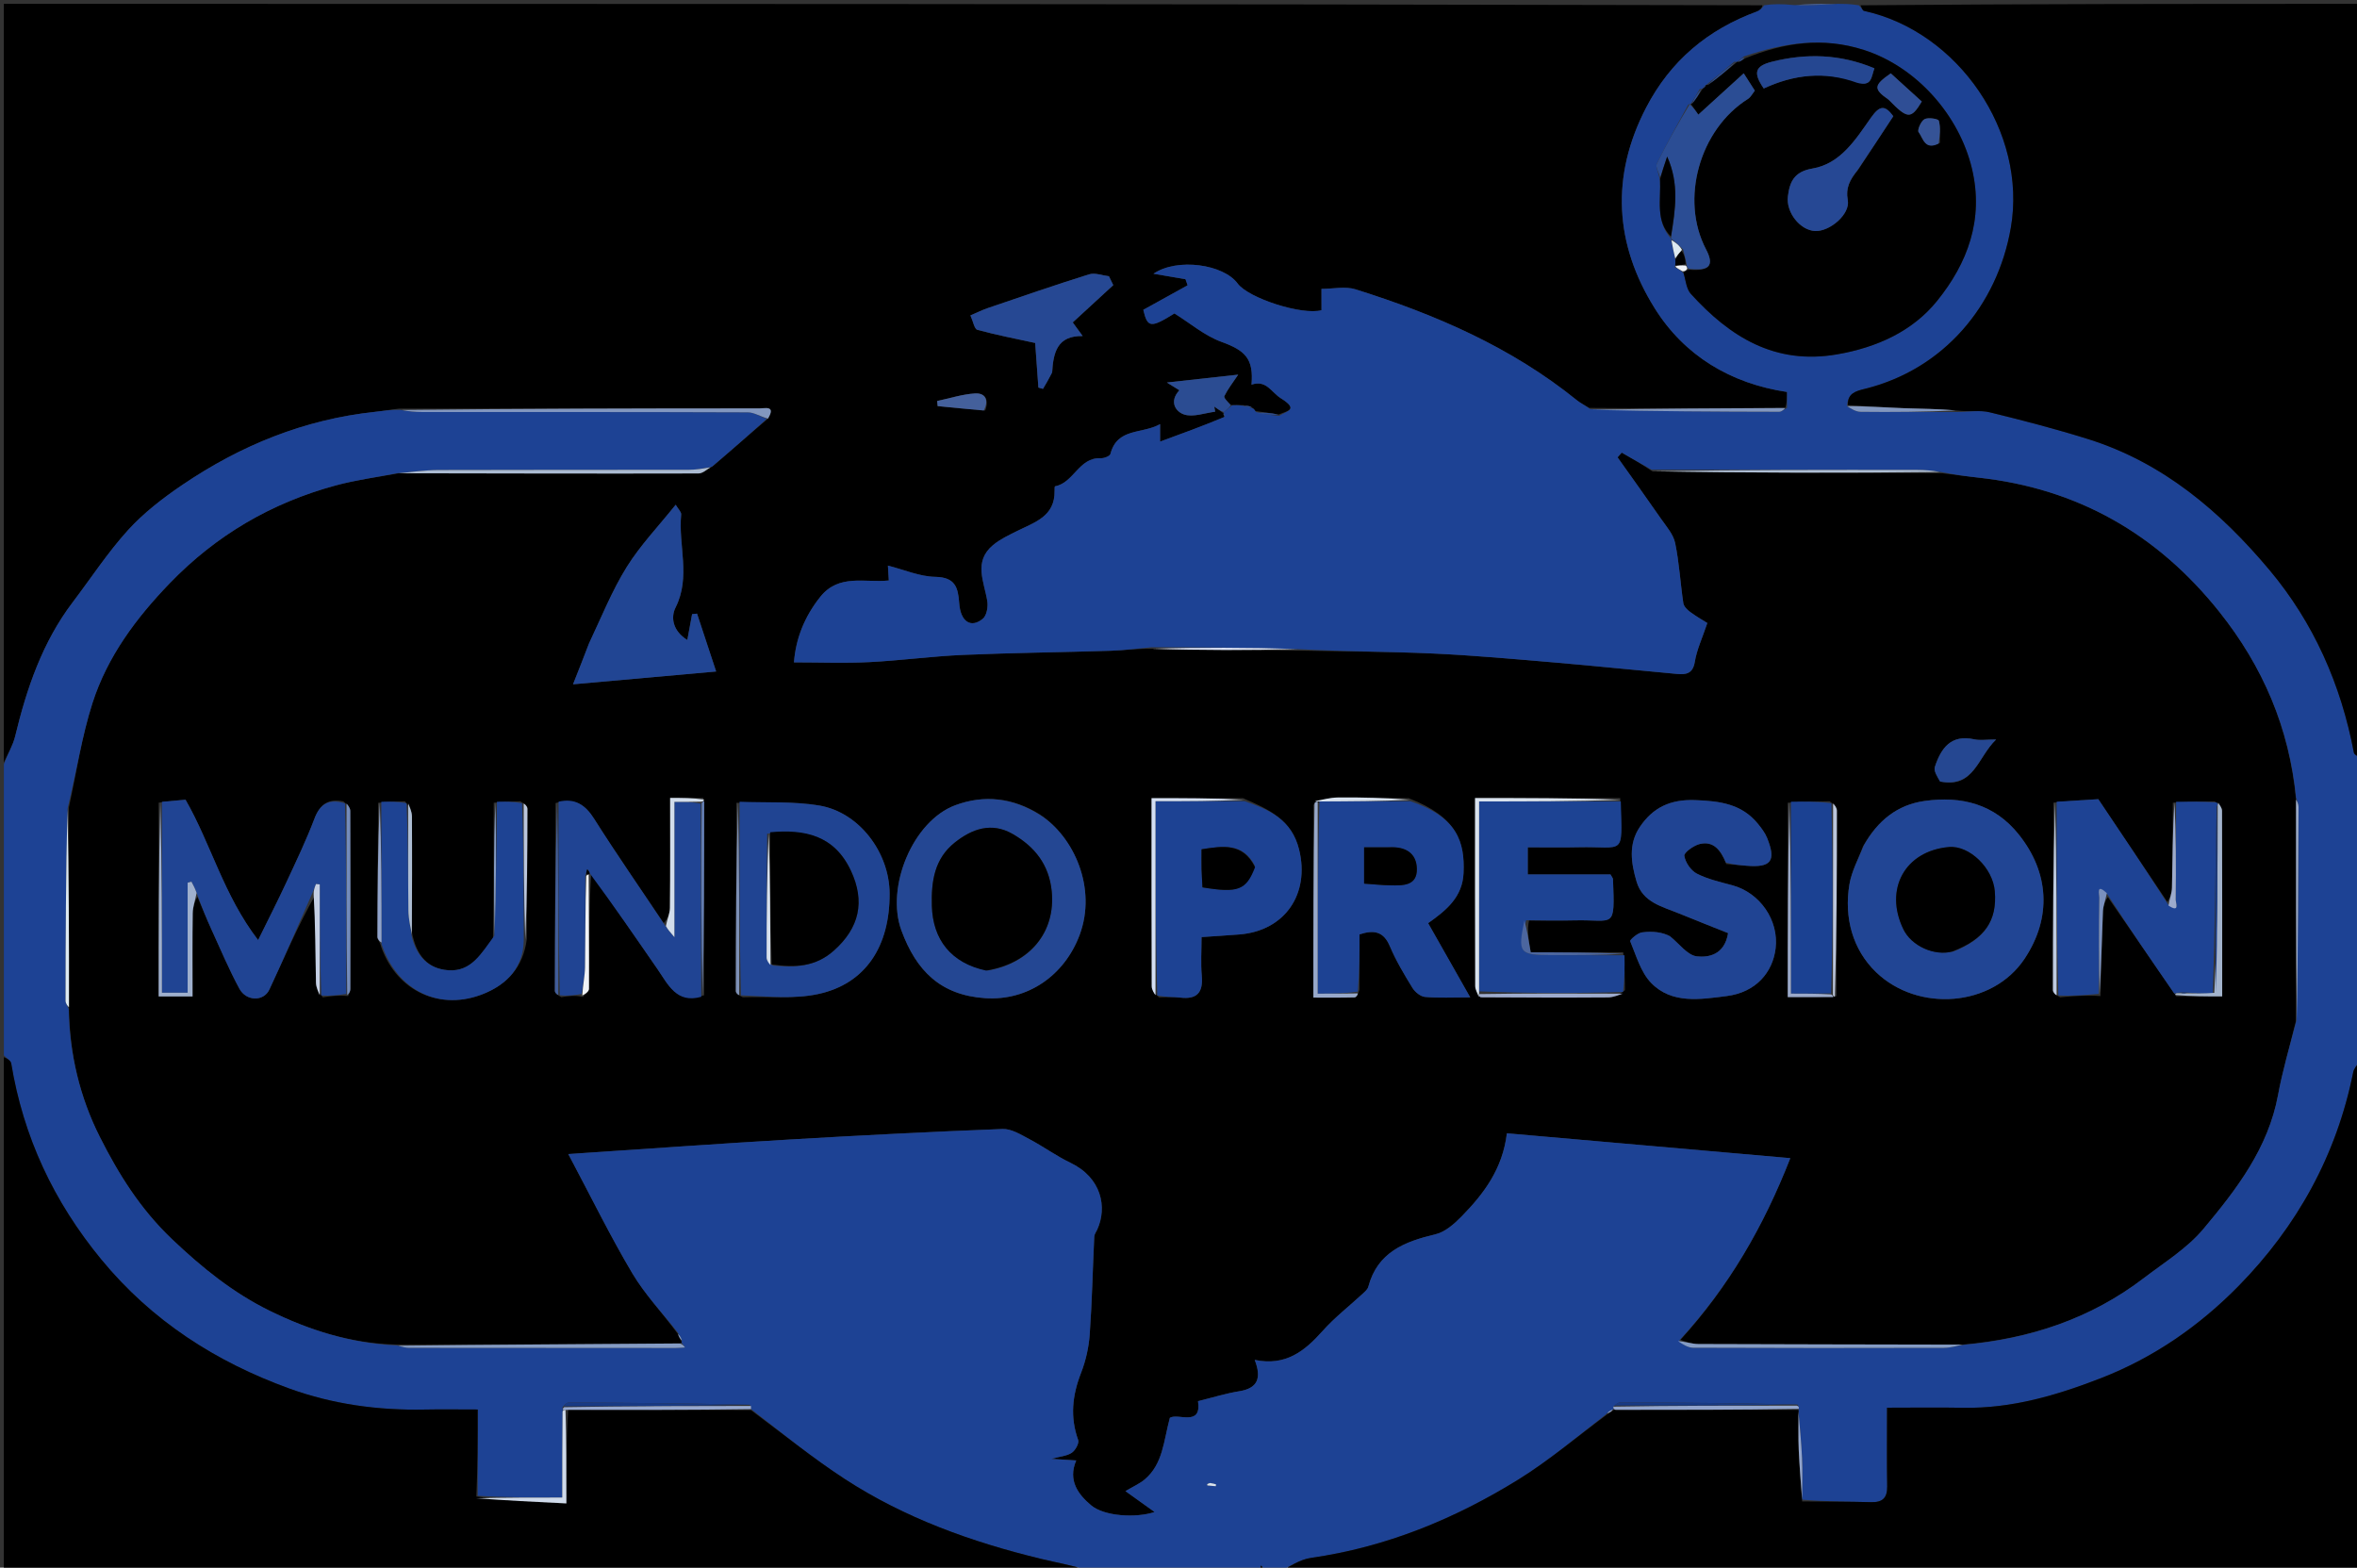 <svg version="1.1" id="Layer_1" xmlns="http://www.w3.org/2000/svg" xmlns:xlink="http://www.w3.org/1999/xlink" x="0px" y="0px"
	 width="100%" viewBox="0 0 612 407" enable-background="new 0 0 612 407" xml:space="preserve">
<rect x="0" y="0" width="612" height="407" fill="#333333" stroke="none"/>
<path fill="#000000" opacity="1" stroke="none" 
	d="
M1,198 
	C1,132.377 1,66.754 1,1 
	C153.021,1 305.043,1 457.617,1.368 
	C457.517,2.159 456.916,2.722 456.204,2.983 
	C443.452,7.665 433.763,15.739 427.425,27.934 
	C418.14,45.8 419.295,63.474 429.64,80.022 
	C437.302,92.278 449.251,99.556 464.007,101.773 
	C464.007,103.234 464.007,104.554 463.54,105.927 
	C446.362,106.02 429.65,106.061 412.645,105.915 
	C411.384,105.135 410.335,104.639 409.459,103.93 
	C392.402,90.126 372.669,81.615 351.976,75.12 
	C349.293,74.278 346.119,75.004 343.121,75.004 
	C343.121,77.35 343.121,78.945 343.128,80.539 
	C338.142,81.903 324.181,77.451 321.341,73.589 
	C317.703,68.641 305.704,66.85 299.491,71.071 
	C302.772,71.63 305.291,72.059 307.811,72.488 
	C307.996,73.017 308.181,73.547 308.366,74.076 
	C304.593,76.162 300.819,78.248 296.859,80.437 
	C297.953,85.093 298.749,85.237 304.945,81.382 
	C309.083,83.955 312.812,87.179 317.142,88.751 
	C323.371,91.012 325.541,93.139 324.956,99.871 
	C328.822,98.56 330.105,101.858 332.567,103.398 
	C337.346,106.386 334.232,106.655 331.981,107.638 
	C329.881,107.186 327.943,107.053 325.924,106.705 
	C325.663,106.222 325.417,106.05 324.971,105.698 
	C324.263,105.364 323.687,105.305 322.716,105.177 
	C321.521,105.148 320.722,105.189 319.568,105.155 
	C318.742,104.318 317.693,103.266 317.904,102.84 
	C318.804,101.025 320.078,99.395 321.5,97.271 
	C314.95,97.992 309.224,98.623 302.975,99.31 
	C304.429,100.213 305.37,100.797 306.226,101.329 
	C303.506,104.231 305.227,106.907 307.494,107.624 
	C309.856,108.371 312.82,107.215 315.521,106.892 
	C315.445,106.446 315.369,106 315.292,105.553 
	C316.05,106.11 316.807,106.667 317.597,107.234 
	C317.63,107.245 317.697,107.229 317.672,107.454 
	C317.647,107.68 317.94,108.027 317.769,108.346 
	C312.227,110.628 306.855,112.592 301.224,114.651 
	C301.224,113.336 301.224,112.186 301.224,110.117 
	C296.472,112.768 290.12,110.983 288.319,117.865 
	C288.169,118.437 286.641,119.017 285.783,118.975 
	C280.143,118.701 278.822,125.374 273.935,126.259 
	C273.828,126.278 273.818,127.038 273.825,127.452 
	C273.938,134.11 268.604,135.608 264.033,137.892 
	C261.899,138.957 259.67,140.006 257.857,141.511 
	C252.677,145.815 255.562,151.046 256.358,156.097 
	C256.588,157.552 256.199,159.796 255.211,160.623 
	C252.142,163.19 249.403,161.453 249.061,156.612 
	C248.771,152.508 248.026,149.859 242.839,149.769 
	C238.788,149.699 234.767,147.918 230.548,146.85 
	C230.634,148.288 230.698,149.348 230.78,150.709 
	C224.582,151.361 217.846,148.897 213.005,154.938 
	C208.805,160.179 206.615,165.944 206.152,171.974 
	C213.035,171.974 219.373,172.226 225.683,171.911 
	C233.825,171.504 241.933,170.387 250.076,170.036 
	C262.855,169.484 275.652,169.364 288.438,168.956 
	C291.974,168.843 295.499,168.356 299.21,168.438 
	C311.918,168.843 324.447,168.851 337.411,168.909 
	C349.246,169.174 360.655,169.155 372.039,169.672 
	C382.69,170.155 393.322,171.125 403.949,172.029 
	C414.466,172.924 424.964,174.03 435.476,174.98 
	C437.75,175.186 439.556,174.944 440.06,171.842 
	C440.576,168.668 442.012,165.645 443.314,161.753 
	C442.36,161.151 440.548,160.128 438.882,158.905 
	C438.111,158.338 437.207,157.444 437.08,156.591 
	C436.302,151.392 436.025,146.101 434.956,140.971 
	C434.482,138.699 432.65,136.659 431.252,134.64 
	C427.556,129.303 423.761,124.034 420.005,118.738 
	C420.365,118.33 420.726,117.923 421.087,117.515 
	C423.666,118.992 426.246,120.468 429.018,122.357 
	C454.11,122.791 479.01,122.815 504.363,122.876 
	C507.748,123.277 510.675,123.679 513.612,123.996 
	C539.436,126.781 560.183,138.665 576.294,158.898 
	C587.576,173.067 594.441,189.047 596.171,207.603 
	C596.165,226.986 596.176,245.91 596.089,265.269 
	C594.471,271.902 592.65,278.043 591.494,284.306 
	C588.945,298.122 580.708,308.813 572.114,319.076 
	C567.885,324.126 561.942,327.786 556.611,331.86 
	C542.857,342.371 527.097,347.592 509.526,349.109 
	C486.365,349.052 463.676,349.044 440.988,348.952 
	C439.33,348.945 437.674,348.332 436.327,347.864 
	C448.896,334.05 457.908,318.457 464.858,300.692 
	C440.011,298.513 415.878,296.396 391.267,294.237 
	C390.134,303.566 385.243,309.948 379.564,315.763 
	C377.653,317.72 375.263,319.858 372.745,320.455 
	C364.705,322.362 357.674,325.077 355.284,334.077 
	C355.099,334.776 354.372,335.382 353.793,335.919 
	C350.327,339.133 346.537,342.053 343.412,345.567 
	C338.787,350.767 333.847,354.746 325.783,353.072 
	C327.63,357.81 326.554,360.443 321.796,361.205 
	C318.311,361.763 314.908,362.838 311.069,363.781 
	C312.075,370.549 305.82,366.779 303.754,368.115 
	C302.115,374.208 301.975,380.095 297.224,384.111 
	C295.932,385.204 294.305,385.901 292.22,387.144 
	C295.036,389.162 297.301,390.784 299.789,392.566 
	C294.968,394.168 286.724,393.708 283.298,390.812 
	C280.019,388.04 277.194,384.424 279.445,379.176 
	C277.048,379.024 275.426,378.921 272.983,378.767 
	C275.296,378.13 277.042,378.022 278.295,377.18 
	C279.22,376.559 280.25,374.711 279.949,373.871 
	C277.808,367.909 278.428,362.268 280.689,356.471 
	C281.918,353.32 282.701,349.86 282.944,346.486 
	C283.553,338.028 283.725,329.54 284.127,321.066 
	C284.156,320.451 284.618,319.853 284.892,319.253 
	C287.569,313.411 286.007,305.735 277.889,301.863 
	C274.219,300.112 270.892,297.656 267.284,295.756 
	C265.088,294.6 262.622,293.037 260.333,293.124 
	C241.837,293.83 223.348,294.777 204.87,295.862 
	C186.405,296.947 167.955,298.277 147.558,299.628 
	C153.511,310.829 158.447,320.933 164.17,330.57 
	C167.46,336.109 172.026,340.891 176.021,346.357 
	C176.364,347.254 176.705,347.808 176.995,348.431 
	C176.945,348.5 177.009,348.659 176.552,348.802 
	C151.76,349.019 127.425,349.092 102.684,349.078 
	C90.839,348.755 80.163,345.278 70.085,340.347 
	C60.585,335.7 52.487,329.163 44.662,321.723 
	C36.432,313.898 30.768,304.799 25.918,295.172 
	C20.753,284.92 18.017,273.634 17.908,261.481 
	C17.93,244.03 17.888,227.042 17.891,209.61 
	C19.914,200.259 21.239,191.142 24.025,182.496 
	C27.902,170.465 35.321,160.487 44.136,151.369 
	C56.196,138.894 70.52,130.553 87.128,126.044 
	C92.35,124.626 97.762,123.909 103.551,122.876 
	C129.802,122.923 155.588,122.989 181.373,122.925 
	C182.532,122.922 183.689,121.74 185.172,120.967 
	C190.025,116.806 194.552,112.785 199.4,108.689 
	C201.511,105.211 198.665,106.034 197.203,106.034 
	C166.149,106.033 135.096,106.09 103.628,106.097 
	C101.269,106.352 99.331,106.717 97.376,106.926 
	C79.014,108.884 62.431,115.648 47.28,125.937 
	C42.25,129.354 37.294,133.171 33.23,137.646 
	C27.959,143.45 23.627,150.103 18.868,156.374 
	C11,166.743 6.938,178.721 3.928,191.187 
	C3.356,193.556 1.996,195.734 1,198 
M182.63,207.164 
	C179.861,207.164 177.091,207.164 174,207.164 
	C174,216.834 174.049,226.281 173.948,235.727 
	C173.933,237.195 173.231,238.655 172.332,239.676 
	C166.289,230.672 160.073,221.776 154.286,212.61 
	C151.958,208.921 149.318,207.171 144.262,208.492 
	C144.185,224.739 144.099,240.986 144.069,257.234 
	C144.068,257.753 144.641,258.273 145.731,258.906 
	C147.497,258.629 149.263,258.351 151.352,258.829 
	C151.901,258.135 152.926,257.442 152.929,256.745 
	C152.971,246.833 152.875,236.921 153.52,226.691 
	C159.254,235.003 164.981,243.319 170.726,251.624 
	C173.489,255.618 175.627,260.632 182.811,258.404 
	C182.829,241.601 182.846,224.798 182.63,207.164 
M476.85,258.643 
	C476.899,242.589 476.963,226.534 476.954,210.48 
	C476.953,209.703 476.311,208.927 475.066,208.026 
	C471.719,208.069 468.372,208.112 464.194,208.424 
	C464.194,225.246 464.194,242.069 464.194,258.876 
	C468.406,258.876 472.204,258.876 476.85,258.643 
M341.017,208.915 
	C341.017,225.494 341.017,242.074 341.017,259.005 
	C344.816,259.005 348.266,259.047 351.713,258.955 
	C352.158,258.943 352.584,258.241 352.999,256.942 
	C352.999,252.15 352.999,247.357 352.999,242.597 
	C356.92,241.305 359.305,241.942 360.889,245.694 
	C362.476,249.452 364.605,253.003 366.748,256.49 
	C367.412,257.57 368.848,258.737 370.02,258.839 
	C373.561,259.146 377.145,258.95 381.749,258.95 
	C377.765,251.926 374.324,245.862 370.817,239.679 
	C375.639,236.282 379.751,232.854 380.017,226.646 
	C380.356,218.717 378.48,212.159 365.772,207.239 
	C359.664,207.161 353.554,206.993 347.447,207.052 
	C345.342,207.072 343.243,207.656 341.017,208.915 
M384.912,258.989 
	C395.778,258.992 406.644,259.033 417.51,258.954 
	C418.949,258.943 420.383,258.321 421.929,257.082 
	C421.892,254.062 421.855,251.042 421.468,247.25 
	C413.395,247.25 405.321,247.25 397.454,247.25 
	C396.897,243.909 396.494,241.499 397.014,238.997 
	C401.003,238.988 404.994,239.048 408.981,238.955 
	C419.195,238.716 419.327,241.499 418.818,228.269 
	C418.807,227.985 418.533,227.711 418.165,227.031 
	C411.116,227.031 403.854,227.031 396.69,227.031 
	C396.69,224.488 396.69,222.366 396.69,219.988 
	C401.117,219.988 405.428,220.075 409.735,219.972 
	C421.992,219.679 421.239,222.659 420.686,207.197 
	C408.149,207.197 395.613,207.197 382.999,207.197 
	C382.999,223.79 382.983,239.901 383.041,256.012 
	C383.045,256.963 383.654,257.913 384.912,258.989 
M99.009,245.928 
	C103.111,257.421 114.418,262.679 125.838,257.907 
	C131.692,255.461 135.872,251.136 136.799,243.75 
	C136.863,232.5 136.943,221.25 136.947,209.999 
	C136.947,209.387 136.314,208.774 135.113,208.042 
	C133.086,208.081 131.059,208.12 128.203,208.427 
	C128.196,219.925 128.19,231.422 128.008,243.633 
	C124.979,247.552 122.379,252.31 116.462,251.913 
	C111.113,251.554 108.122,248.144 106.969,242.111 
	C106.982,232.062 107.031,222.012 106.962,211.964 
	C106.953,210.687 106.329,209.414 105.122,208.032 
	C103.085,208.076 101.049,208.12 98.189,208.444 
	C98.112,220.04 98.017,231.637 98.003,243.234 
	C98.003,243.889 98.675,244.545 99.009,245.928 
M192.859,258.917 
	C199.413,258.704 206.173,259.442 212.477,258.076 
	C224.727,255.423 231.072,245.733 230.988,231.938 
	C230.923,221.311 223.076,210.876 212.736,209.144 
	C205.969,208.01 198.942,208.43 191.21,208.438 
	C191.147,224.727 191.075,241.017 191.058,257.306 
	C191.057,257.812 191.619,258.318 192.859,258.917 
M322.733,207.226 
	C314.844,207.226 306.956,207.226 299.001,207.226 
	C299.001,223.806 298.984,239.928 299.044,256.05 
	C299.048,256.983 299.685,257.913 300.937,258.936 
	C302.763,258.947 304.61,258.784 306.41,259.004 
	C310.824,259.543 312.428,257.684 312.042,253.339 
	C311.754,250.088 311.985,246.79 311.985,243.297 
	C315.613,243.047 318.708,242.86 321.798,242.616 
	C333.647,241.68 340.168,232.063 337.304,220.532 
	C335.395,212.849 329.619,210.2 322.733,207.226 
M81.83,232.4 
	C81.886,239.97 81.897,247.541 82.043,255.109 
	C82.068,256.365 82.682,257.611 83.822,258.938 
	C85.851,258.641 87.88,258.344 90.394,258.612 
	C90.593,258.02 90.966,257.427 90.967,256.835 
	C91.001,241.408 91.011,225.982 90.953,210.555 
	C90.95,209.761 90.307,208.97 89.137,208.054 
	C85.264,207.28 83.069,208.796 81.64,212.563 
	C79.494,218.224 76.857,223.704 74.302,229.202 
	C72.137,233.862 69.792,238.439 67.025,244.075 
	C58.071,232.447 54.767,219.087 48.175,207.631 
	C45.96,207.824 44.004,207.994 41.201,208.399 
	C41.201,225.244 41.201,242.09 41.201,258.698 
	C44.383,258.698 47.126,258.698 49.998,258.698 
	C49.998,251.287 49.937,244.166 50.044,237.048 
	C50.068,235.424 50.668,233.808 51.252,232.832 
	C52.465,235.662 53.625,238.517 54.904,241.317 
	C57.259,246.474 59.465,251.718 62.157,256.696 
	C63.946,260.003 68.469,260.071 69.94,256.929 
	C73.795,248.695 77.366,240.329 81.83,232.4 
M534.895,258.934 
	C538.232,258.635 541.568,258.335 545.38,258.612 
	C545.585,251.265 545.743,243.916 546.038,236.573 
	C546.096,235.138 546.687,233.725 547.302,232.905 
	C553.052,241.254 558.801,249.604 565.104,258.695 
	C569.012,258.695 572.92,258.695 576.998,258.695 
	C576.998,242.462 577.013,226.492 576.954,210.523 
	C576.952,209.739 576.313,208.957 575.066,208.054 
	C571.721,208.091 568.375,208.128 564.19,208.413 
	C564.125,215.782 564.112,223.152 563.951,230.52 
	C563.92,231.947 563.311,233.361 562.741,234.152 
	C556.737,225.216 550.733,216.28 544.829,207.491 
	C541.175,207.713 537.595,207.931 533.176,208.403 
	C533.118,224.621 533.049,240.839 533.044,257.058 
	C533.044,257.66 533.672,258.261 534.895,258.934 
M483.735,219.731 
	C482.523,223.019 480.771,226.217 480.205,229.613 
	C478.764,238.262 481.063,246.6 487.165,252.45 
	C498.023,262.86 517.336,261.507 525.706,248.892 
	C532.868,238.097 532.007,226.442 524.177,216.656 
	C517.838,208.734 509.286,206.612 499.715,207.958 
	C492.677,208.948 487.577,213.012 483.735,219.731 
M448.23,224.317 
	C449.94,224.466 451.65,224.615 453.36,224.764 
	C459.873,225.33 461.255,223.569 458.838,217.568 
	C458.298,216.227 457.366,214.999 456.437,213.864 
	C452.209,208.703 446.597,207.983 440.218,207.736 
	C433.713,207.483 429.195,209.647 425.782,214.709 
	C422.754,219.199 423.53,224.119 424.947,228.911 
	C426.538,234.291 431.556,235.354 435.921,237.149 
	C440.24,238.925 444.59,240.625 448.704,242.269 
	C447.774,247.947 443.596,248.624 440.626,248.305 
	C438.141,248.039 435.96,244.946 433.644,243.105 
	C431.628,241.966 428.938,241.723 426.33,242.078 
	C425.175,242.235 423.147,244.039 423.28,244.358 
	C424.843,248.095 426.017,252.391 428.705,255.18 
	C434.089,260.767 441.614,259.455 448.296,258.616 
	C456.014,257.647 460.31,252.368 461.045,246.221 
	C461.92,238.907 456.963,231.793 449.816,229.85 
	C446.688,229 443.44,228.282 440.594,226.825 
	C439.045,226.032 437.607,223.915 437.339,222.203 
	C437.208,221.371 439.736,219.531 441.306,219.142 
	C444.824,218.271 446.759,220.603 448.23,224.317 
M269.954,211.427 
	C263.034,207.103 255.554,206.277 248.048,209.059 
	C237.005,213.152 229.934,230.352 234.048,241.554 
	C237.916,252.082 244.251,258.366 255.753,259.151 
	C266.88,259.911 276.376,253.248 280.308,242.793 
	C284.89,230.61 278.827,217.254 269.954,211.427 
M152.843,167.415 
	C151.535,170.722 150.227,174.03 148.789,177.666 
	C161.393,176.54 173.464,175.461 185.951,174.345 
	C184.163,168.933 182.577,164.128 180.99,159.323 
	C180.561,159.367 180.132,159.41 179.704,159.453 
	C179.316,161.546 178.929,163.639 178.463,166.162 
	C174.736,163.852 174.082,160.372 175.422,157.708 
	C179.421,149.752 176.081,141.591 176.867,133.594 
	C176.935,132.904 176.069,132.122 175.442,131.048 
	C170.93,136.691 166.243,141.575 162.74,147.198 
	C158.921,153.329 156.2,160.145 152.843,167.415 
M273.25,96.435 
	C273.512,91.517 274.485,87.121 281.121,87.245 
	C279.722,85.327 278.873,84.164 278.54,83.706 
	C282.268,80.278 285.666,77.155 289.063,74.031 
	C288.688,73.26 288.312,72.489 287.936,71.719 
	C286.211,71.522 284.307,70.751 282.791,71.224 
	C273.993,73.969 265.282,76.99 256.556,79.96 
	C255.057,80.47 253.628,81.184 251.97,81.887 
	C252.699,83.494 252.995,85.418 253.76,85.626 
	C258.696,86.972 263.735,87.944 268.786,89.048 
	C269.058,92.811 269.341,96.719 269.624,100.628 
	C270.02,100.739 270.416,100.851 270.813,100.963 
	C271.559,99.707 272.305,98.451 273.25,96.435 
M504.102,202.945 
	C512.623,204.581 513.476,196.609 518.299,191.997 
	C515.764,191.997 514.114,192.281 512.6,191.947 
	C506.515,190.606 503.973,194.315 502.39,199.108 
	C502.045,200.152 502.982,201.621 504.102,202.945 
M255.815,106.577 
	C256.834,103.918 255.912,101.97 253.115,102.151 
	C249.824,102.365 246.588,103.423 243.328,104.114 
	C243.372,104.556 243.417,104.998 243.462,105.44 
	C247.325,105.822 251.189,106.205 255.815,106.577 
z"/>
<path fill="#1D4294" opacity="1" stroke="none" 
	d="
M1,198.469 
	C1.996,195.734 3.356,193.556 3.928,191.187 
	C6.938,178.721 11,166.743 18.868,156.374 
	C23.627,150.103 27.959,143.45 33.23,137.646 
	C37.294,133.171 42.25,129.354 47.28,125.937 
	C62.431,115.648 79.014,108.884 97.376,106.926 
	C99.331,106.717 101.269,106.352 103.903,106.413 
	C106.242,106.839 107.893,106.973 109.544,106.973 
	C137.757,106.986 165.97,106.952 194.182,107.057 
	C195.817,107.063 197.447,108.169 199.079,108.763 
	C194.552,112.785 190.025,116.806 184.824,121.182 
	C182.35,121.691 180.551,121.975 178.751,121.977 
	C157.13,122.008 135.508,121.958 113.886,122.037 
	C110.285,122.05 106.686,122.58 103.086,122.871 
	C97.762,123.909 92.35,124.626 87.128,126.044 
	C70.52,130.553 56.196,138.894 44.136,151.369 
	C35.321,160.487 27.902,170.465 24.025,182.496 
	C21.239,191.142 19.914,200.259 17.549,209.858 
	C17.102,226.973 17.033,243.395 17.022,259.816 
	C17.021,260.526 17.558,261.236 17.845,261.945 
	C18.017,273.634 20.753,284.92 25.918,295.172 
	C30.768,304.799 36.432,313.898 44.662,321.723 
	C52.487,329.163 60.585,335.7 70.085,340.347 
	C80.163,345.278 90.839,348.755 103.016,349.311 
	C104.573,349.738 105.393,349.936 106.212,349.937 
	C129.271,349.965 152.33,349.974 175.389,349.978 
	C176.215,349.978 177.041,349.895 177.866,349.851 
	C177.581,349.453 177.295,349.056 177.009,348.659 
	C177.009,348.659 176.945,348.5 177.033,348.08 
	C176.753,347.111 176.385,346.562 176.017,346.014 
	C172.026,340.891 167.46,336.109 164.17,330.57 
	C158.447,320.933 153.511,310.829 147.558,299.628 
	C167.955,298.277 186.405,296.947 204.87,295.862 
	C223.348,294.777 241.837,293.83 260.333,293.124 
	C262.622,293.037 265.088,294.6 267.284,295.756 
	C270.892,297.656 274.219,300.112 277.889,301.863 
	C286.007,305.735 287.569,313.411 284.892,319.253 
	C284.618,319.853 284.156,320.451 284.127,321.066 
	C283.725,329.54 283.553,338.028 282.944,346.486 
	C282.701,349.86 281.918,353.32 280.689,356.471 
	C278.428,362.268 277.808,367.909 279.949,373.871 
	C280.25,374.711 279.22,376.559 278.295,377.18 
	C277.042,378.022 275.296,378.13 272.983,378.767 
	C275.426,378.921 277.048,379.024 279.445,379.176 
	C277.194,384.424 280.019,388.04 283.298,390.812 
	C286.724,393.708 294.968,394.168 299.789,392.566 
	C297.301,390.784 295.036,389.162 292.22,387.144 
	C294.305,385.901 295.932,385.204 297.224,384.111 
	C301.975,380.095 302.115,374.208 303.754,368.115 
	C305.82,366.779 312.075,370.549 311.069,363.781 
	C314.908,362.838 318.311,361.763 321.796,361.205 
	C326.554,360.443 327.63,357.81 325.783,353.072 
	C333.847,354.746 338.787,350.767 343.412,345.567 
	C346.537,342.053 350.327,339.133 353.793,335.919 
	C354.372,335.382 355.099,334.776 355.284,334.077 
	C357.674,325.077 364.705,322.362 372.745,320.455 
	C375.263,319.858 377.653,317.72 379.564,315.763 
	C385.243,309.948 390.134,303.566 391.267,294.237 
	C415.878,296.396 440.011,298.513 464.858,300.692 
	C457.908,318.457 448.896,334.05 436.003,348.059 
	C436.785,348.921 438.197,349.905 439.613,349.912 
	C461.319,350.009 483.026,349.998 504.732,349.942 
	C506.488,349.937 508.242,349.418 509.997,349.138 
	C527.097,347.592 542.857,342.371 556.611,331.86 
	C561.942,327.786 567.885,324.126 572.114,319.076 
	C580.708,308.813 588.945,298.122 591.494,284.306 
	C592.65,278.043 594.471,271.902 596.284,264.925 
	C596.665,245.93 596.76,227.715 596.811,209.501 
	C596.813,208.715 596.405,207.929 596.188,207.142 
	C594.441,189.047 587.576,173.067 576.294,158.898 
	C560.183,138.665 539.436,126.781 513.612,123.996 
	C510.675,123.679 507.748,123.277 504.091,122.563 
	C501.549,122.144 499.732,122.019 497.915,122.016 
	C474.885,121.982 451.855,121.966 428.825,121.945 
	C426.246,120.468 423.666,118.992 421.087,117.515 
	C420.726,117.923 420.365,118.33 420.005,118.738 
	C423.761,124.034 427.556,129.303 431.252,134.64 
	C432.65,136.659 434.482,138.699 434.956,140.971 
	C436.025,146.101 436.302,151.392 437.08,156.591 
	C437.207,157.444 438.111,158.338 438.882,158.905 
	C440.548,160.128 442.36,161.151 443.314,161.753 
	C442.012,165.645 440.576,168.668 440.06,171.842 
	C439.556,174.944 437.75,175.186 435.476,174.98 
	C424.964,174.03 414.466,172.924 403.949,172.029 
	C393.322,171.125 382.69,170.155 372.039,169.672 
	C360.655,169.155 349.246,169.174 337.18,168.547 
	C324.019,168.104 311.524,168.073 299.029,168.041 
	C295.499,168.356 291.974,168.843 288.438,168.956 
	C275.652,169.364 262.855,169.484 250.076,170.036 
	C241.933,170.387 233.825,171.504 225.683,171.911 
	C219.373,172.226 213.035,171.974 206.152,171.974 
	C206.615,165.944 208.805,160.179 213.005,154.938 
	C217.846,148.897 224.582,151.361 230.78,150.709 
	C230.698,149.348 230.634,148.288 230.548,146.85 
	C234.767,147.918 238.788,149.699 242.839,149.769 
	C248.026,149.859 248.771,152.508 249.061,156.612 
	C249.403,161.453 252.142,163.19 255.211,160.623 
	C256.199,159.796 256.588,157.552 256.358,156.097 
	C255.562,151.046 252.677,145.815 257.857,141.511 
	C259.67,140.006 261.899,138.957 264.033,137.892 
	C268.604,135.608 273.938,134.11 273.825,127.452 
	C273.818,127.038 273.828,126.278 273.935,126.259 
	C278.822,125.374 280.143,118.701 285.783,118.975 
	C286.641,119.017 288.169,118.437 288.319,117.865 
	C290.12,110.983 296.472,112.768 301.224,110.117 
	C301.224,112.186 301.224,113.336 301.224,114.651 
	C306.855,112.592 312.227,110.628 317.937,108.24 
	C318.083,107.62 317.89,107.425 317.697,107.229 
	C317.697,107.229 317.63,107.245 317.824,107.002 
	C318.653,106.249 319.288,105.739 319.923,105.229 
	C320.722,105.189 321.521,105.148 322.909,105.373 
	C324.033,105.751 324.568,105.863 325.104,105.974 
	C325.417,106.05 325.663,106.222 326.11,106.972 
	C328.299,107.621 330.221,107.789 332.144,107.956 
	C334.232,106.655 337.346,106.386 332.567,103.398 
	C330.105,101.858 328.822,98.56 324.956,99.871 
	C325.541,93.139 323.371,91.012 317.142,88.751 
	C312.812,87.179 309.083,83.955 304.945,81.382 
	C298.749,85.237 297.953,85.093 296.859,80.437 
	C300.819,78.248 304.593,76.162 308.366,74.076 
	C308.181,73.547 307.996,73.017 307.811,72.488 
	C305.291,72.059 302.772,71.63 299.491,71.071 
	C305.704,66.85 317.703,68.641 321.341,73.589 
	C324.181,77.451 338.142,81.903 343.128,80.539 
	C343.121,78.945 343.121,77.35 343.121,75.004 
	C346.119,75.004 349.293,74.278 351.976,75.12 
	C372.669,81.615 392.402,90.126 409.459,103.93 
	C410.335,104.639 411.384,105.135 412.942,106.221 
	C429.677,106.795 445.822,106.89 461.967,106.912 
	C462.646,106.913 463.327,106.235 464.007,105.874 
	C464.007,104.554 464.007,103.234 464.007,101.773 
	C449.251,99.556 437.302,92.278 429.64,80.022 
	C419.295,63.474 418.14,45.8 427.425,27.934 
	C433.763,15.739 443.452,7.665 456.204,2.983 
	C456.916,2.722 457.517,2.159 458.085,1.368 
	C460.371,1 462.741,1 465.812,1.322 
	C470.008,1.43 473.504,1.215 477,1 
	C478.714,1 480.429,1 482.643,1.376 
	C483.422,2.12 483.646,2.746 483.989,2.821 
	C508.512,8.166 526.409,34.374 522.118,59.129 
	C518.612,79.355 504.665,95.905 484.215,100.959 
	C481.806,101.554 479.702,102.114 479.61,105.44 
	C480.644,106.13 481.874,106.909 483.113,106.923 
	C491.403,107.02 499.695,106.954 508.377,106.97 
	C511.373,106.978 514.107,106.432 516.562,107.03 
	C525.161,109.125 533.745,111.359 542.189,114.004 
	C561.619,120.09 576.555,132.817 589.286,148.004 
	C600.746,161.675 607.851,177.746 611.188,195.382 
	C611.308,196.013 612.375,196.465 613,197 
	C613,201.357 613,205.714 612.677,210.806 
	C612.26,227.477 612.157,243.413 612.113,259.349 
	C612.112,259.898 612.691,260.45 613,261 
	C613,265.689 613,270.379 612.601,275.485 
	C611.796,276.731 611.19,277.519 611.015,278.393 
	C606.699,299.906 596.447,318.409 581.245,333.892 
	C571.136,344.189 559.273,352.461 545.601,357.779 
	C534.039,362.277 522.295,365.737 509.714,365.504 
	C503.319,365.385 496.92,365.483 489.98,365.483 
	C489.98,372.975 489.907,379.416 490.013,385.854 
	C490.062,388.827 488.885,390.085 485.884,390.008 
	C479.902,389.854 473.916,389.869 467.93,389.359 
	C467.931,385.427 468.064,381.945 467.904,378.476 
	C467.712,374.301 467.271,370.138 466.969,365.985 
	C467.001,365.999 466.973,366.063 467.063,365.782 
	C467.107,365.31 467.061,365.118 466.7,364.655 
	C451.162,364.275 435.939,364.158 420.717,364.096 
	C420.139,364.094 419.56,364.634 418.903,365.21 
	C418.892,365.686 418.96,365.874 419.016,366.032 
	C419.003,366.003 419.064,366.019 418.756,365.961 
	C417.975,366.257 417.503,366.61 416.91,367.282 
	C409.308,373.146 402.163,379.233 394.273,384.119 
	C377.69,394.389 359.872,401.7 340.357,404.485 
	C337.463,404.899 334.78,406.792 332,408 
	C330.933,408 329.867,408 328.547,407.702 
	C328.005,407.088 327.716,406.772 327.427,406.457 
	C327.284,406.971 327.142,407.486 327,408 
	C322.975,408 318.951,408 314.208,407.676 
	C309.993,407.568 306.497,407.784 303,408 
	C296.312,408 289.625,408 282.515,407.594 
	C278.161,406.375 274.204,405.671 270.304,404.728 
	C252.278,400.367 234.941,394.142 219.331,383.989 
	C210.911,378.511 203.093,372.109 195.019,365.848 
	C195.022,365.39 195.009,365.206 194.7,364.728 
	C178.805,364.321 163.206,364.197 147.607,364.141 
	C147.081,364.139 146.552,364.819 146.04,365.405 
	C146.056,365.63 146.152,366.069 146.071,366.527 
	C145.99,374.212 145.99,381.439 145.99,388.809 
	C138.243,388.809 131.154,388.809 124.051,388.352 
	C124.039,380.659 124.039,373.423 124.039,365.953 
	C118.826,365.953 114.506,365.88 110.19,365.967 
	C98.186,366.208 86.363,364.581 75.157,360.519 
	C56.059,353.598 39.434,342.966 26.278,326.973 
	C13.93,311.963 6.072,295.202 2.917,276.106 
	C2.787,275.32 1.661,274.698 1,274 
	C1,248.979 1,223.958 1,198.469 
M434.907,69.454 
	C435.467,69.686 436.027,69.918 437.103,70.854 
	C437.715,72.687 437.83,74.97 439.018,76.281 
	C449.164,87.471 460.864,94.799 477.015,91.999 
	C487.338,90.209 496.582,86.027 502.966,78.128 
	C510.845,68.381 515.164,57.033 512.026,43.809 
	C508.739,29.963 497.672,17.36 483.954,12.968 
	C473.229,9.534 463.171,11.087 452.762,14.671 
	C452.201,15.144 451.639,15.616 451.07,16.067 
	C451.07,16.067 451.057,16.072 450.312,16.029 
	C447.895,18.052 445.477,20.074 443.006,22.058 
	C443.006,22.058 443.066,22.028 442.616,22.258 
	C442.42,22.528 442.224,22.797 442.058,23.006 
	C442.058,23.006 442.097,23.06 441.364,23.085 
	C440.589,24.411 439.814,25.737 439.024,26.995 
	C439.024,26.995 439.083,27.033 438.387,27.115 
	C435.624,32.223 432.76,37.281 430.202,42.49 
	C429.791,43.327 430.749,44.836 431.013,46.944 
	C431.278,52.027 429.83,57.429 433.908,61.975 
	C433.908,61.975 434.053,62.103 433.917,62.593 
	C434.272,64.101 434.627,65.609 435.048,67.701 
	C435.031,68.092 435.013,68.482 434.907,69.454 
M313.832,385.065 
	C313.704,385.167 313.552,385.251 313.458,385.378 
	C313.414,385.438 313.473,385.669 313.501,385.672 
	C314.227,385.75 314.955,385.808 315.683,385.87 
	C315.705,385.711 315.728,385.551 315.751,385.392 
	C315.345,385.262 314.939,385.131 313.832,385.065 
z"/>
<path fill="#000000" opacity="1" stroke="none" 
	d="
M479.81,105.174 
	C479.702,102.114 481.806,101.554 484.215,100.959 
	C504.665,95.905 518.612,79.355 522.118,59.129 
	C526.409,34.374 508.512,8.166 483.989,2.821 
	C483.646,2.746 483.422,2.12 483.071,1.376 
	C526.275,1 569.55,1 613,1 
	C613,66.021 613,131.042 613,196.531 
	C612.375,196.465 611.308,196.013 611.188,195.382 
	C607.851,177.746 600.746,161.675 589.286,148.004 
	C576.555,132.817 561.619,120.09 542.189,114.004 
	C533.745,111.359 525.161,109.125 516.562,107.03 
	C514.107,106.432 511.373,106.978 508.165,106.595 
	C503.136,106.126 498.707,106.141 494.284,105.976 
	C489.456,105.796 484.634,105.449 479.81,105.174 
z"/>
<path fill="#000000" opacity="1" stroke="none" 
	d="
M467.932,389.814 
	C473.916,389.869 479.902,389.854 485.884,390.008 
	C488.885,390.085 490.062,388.827 490.013,385.854 
	C489.907,379.416 489.98,372.975 489.98,365.483 
	C496.92,365.483 503.319,365.385 509.714,365.504 
	C522.295,365.737 534.039,362.277 545.601,357.779 
	C559.273,352.461 571.136,344.189 581.245,333.892 
	C596.447,318.409 606.699,299.906 611.015,278.393 
	C611.19,277.519 611.796,276.731 612.601,275.951 
	C613,319.953 613,363.907 613,408 
	C519.646,408 426.292,408 332.469,408 
	C334.78,406.792 337.463,404.899 340.357,404.485 
	C359.872,401.7 377.69,394.389 394.273,384.119 
	C402.163,379.233 409.308,373.146 417.223,367.28 
	C418.125,366.645 418.595,366.332 419.064,366.019 
	C419.064,366.019 419.003,366.003 419.482,366.013 
	C435.631,366.036 451.302,366.05 466.973,366.063 
	C466.973,366.063 467.001,365.999 467.002,366.455 
	C467.008,370.066 466.903,373.226 467.044,376.374 
	C467.245,380.858 467.627,385.335 467.932,389.814 
z"/>
<path fill="#000000" opacity="1" stroke="none" 
	d="
M1,274.469 
	C1.661,274.698 2.787,275.32 2.917,276.106 
	C6.072,295.202 13.93,311.963 26.278,326.973 
	C39.434,342.966 56.059,353.598 75.157,360.519 
	C86.363,364.581 98.186,366.208 110.19,365.967 
	C114.506,365.88 118.826,365.953 124.039,365.953 
	C124.039,373.423 124.039,380.659 123.685,388.538 
	C131.176,389.561 139.021,389.941 147.059,390.331 
	C147.059,381.584 147.059,373.809 147.524,366.02 
	C163.66,366.045 179.331,366.085 195.003,366.124 
	C203.093,372.109 210.911,378.511 219.331,383.989 
	C234.941,394.142 252.278,400.367 270.304,404.728 
	C274.204,405.671 278.161,406.375 282.046,407.594 
	C188.432,408 94.864,408 1,408 
	C1,363.646 1,319.292 1,274.469 
z"/>
<path fill="#748CBB" opacity="1" stroke="none" 
	d="
M613,260.531 
	C612.691,260.45 612.112,259.898 612.113,259.349 
	C612.157,243.413 612.26,227.477 612.677,211.271 
	C613,227.354 613,243.708 613,260.531 
z"/>
<path fill="#627CB0" opacity="1" stroke="none" 
	d="
M303.458,408 
	C306.497,407.784 309.993,407.568 313.745,407.676 
	C310.639,408 307.277,408 303.458,408 
z"/>
<path fill="#4C669F" opacity="1" stroke="none" 
	d="
M476.542,1 
	C473.504,1.215 470.008,1.43 466.256,1.322 
	C469.361,1 472.723,1 476.542,1 
z"/>
<path fill="#000000" opacity="1" stroke="none" 
	d="
M327.25,408 
	C327.142,407.486 327.284,406.971 327.427,406.457 
	C327.716,406.772 328.005,407.088 328.147,407.702 
	C328,408 327.5,408 327.25,408 
z"/>
<path fill="#214594" opacity="1" stroke="none" 
	d="
M483.96,219.481 
	C487.577,213.012 492.677,208.948 499.715,207.958 
	C509.286,206.612 517.838,208.734 524.177,216.656 
	C532.007,226.442 532.868,238.097 525.706,248.892 
	C517.336,261.507 498.023,262.86 487.165,252.45 
	C481.063,246.6 478.764,238.262 480.205,229.613 
	C480.771,226.217 482.523,223.019 483.96,219.481 
M507.32,247.004 
	C515.357,243.789 518.584,239.057 517.956,231.405 
	C517.459,225.348 511.346,219.449 506.048,219.914 
	C494.627,220.918 489.136,230.887 494.249,241.336 
	C496.321,245.569 502.229,248.32 507.32,247.004 
z"/>
<path fill="#1E4394" opacity="1" stroke="none" 
	d="
M565.03,208.166 
	C568.375,208.128 571.721,208.091 575.503,208.337 
	C575.941,208.62 575.828,209.053 575.575,209.374 
	C575.216,225.766 575.11,241.837 574.567,257.966 
	C572.074,257.977 570.019,257.931 567.829,257.688 
	C567.156,257.569 566.616,257.646 565.691,257.751 
	C565.053,257.837 564.802,257.895 564.55,257.953 
	C558.801,249.604 553.052,241.254 547.184,232.202 
	C544.198,229.192 545.096,232.16 545.082,233.073 
	C544.955,241.393 544.947,249.714 544.905,258.035 
	C541.568,258.335 538.232,258.635 534.45,258.441 
	C534.009,241.348 534.012,224.748 534.016,208.148 
	C537.595,207.931 541.175,207.713 544.829,207.491 
	C550.733,216.28 556.737,225.216 562.939,234.802 
	C566.094,237.123 564.915,234.373 564.925,233.57 
	C565.034,225.103 565.014,216.634 565.03,208.166 
z"/>
<path fill="#1D4293" opacity="1" stroke="none" 
	d="
M366.213,208.029 
	C378.48,212.159 380.356,218.717 380.017,226.646 
	C379.751,232.854 375.639,236.282 370.817,239.679 
	C374.324,245.862 377.765,251.926 381.749,258.95 
	C377.145,258.95 373.561,259.146 370.02,258.839 
	C368.848,258.737 367.412,257.57 366.748,256.49 
	C364.605,253.003 362.476,249.452 360.889,245.694 
	C359.305,241.942 356.92,241.305 352.999,242.597 
	C352.999,247.357 352.999,252.15 352.551,257.462 
	C348.846,257.981 345.588,257.981 342.142,257.981 
	C342.142,240.935 342.142,224.533 342.6,208.088 
	C350.776,208.04 358.494,208.035 366.213,208.029 
M360.275,219.994 
	C358.331,219.994 356.387,219.994 354.194,219.994 
	C354.194,223.531 354.194,226.466 354.194,229.415 
	C356.581,229.578 358.823,229.824 361.069,229.863 
	C364.282,229.919 368.015,230.03 367.892,225.509 
	C367.786,221.654 365.143,219.727 360.275,219.994 
z"/>
<path fill="#1D4393" opacity="1" stroke="none" 
	d="
M421.818,248.022 
	C421.855,251.042 421.892,254.062 421.42,257.538 
	C408.65,257.942 396.389,257.892 384.093,257.384 
	C384.056,240.689 384.056,224.452 384.056,208.078 
	C396.865,208.078 408.855,208.078 420.844,208.078 
	C421.239,222.659 421.992,219.679 409.735,219.972 
	C405.428,220.075 401.117,219.988 396.69,219.988 
	C396.69,222.366 396.69,224.488 396.69,227.031 
	C403.854,227.031 411.116,227.031 418.165,227.031 
	C418.533,227.711 418.807,227.985 418.818,228.269 
	C419.327,241.499 419.195,238.716 408.981,238.955 
	C404.994,239.048 401.003,238.988 396.277,238.925 
	C394.047,247.467 394.462,247.98 402.871,247.988 
	C409.187,247.993 415.502,248.01 421.818,248.022 
z"/>
<path fill="#204493" opacity="1" stroke="none" 
	d="
M89.909,258.047 
	C87.88,258.344 85.851,258.641 83.424,258.442 
	C83.027,248.504 83.027,239.061 83.027,229.618 
	C82.701,229.585 82.375,229.552 82.048,229.519 
	C81.716,230.351 81.383,231.183 81.051,232.015 
	C77.366,240.329 73.795,248.695 69.94,256.929 
	C68.469,260.071 63.946,260.003 62.157,256.696 
	C59.465,251.718 57.259,246.474 54.904,241.317 
	C53.625,238.517 52.465,235.662 51.176,232.159 
	C50.636,230.626 50.172,229.767 49.708,228.909 
	C49.379,229 49.05,229.09 48.721,229.181 
	C48.721,238.741 48.721,248.301 48.721,257.743 
	C46.292,257.743 44.363,257.743 42.048,257.743 
	C42.048,241.018 42.048,224.591 42.048,208.164 
	C44.004,207.994 45.96,207.824 48.175,207.631 
	C54.767,219.087 58.071,232.447 67.025,244.075 
	C69.792,238.439 72.137,233.862 74.302,229.202 
	C76.857,223.704 79.494,218.224 81.64,212.563 
	C83.069,208.796 85.264,207.28 89.572,208.57 
	C89.974,225.407 89.942,241.727 89.909,258.047 
z"/>
<path fill="#204493" opacity="1" stroke="none" 
	d="
M448.129,223.946 
	C446.759,220.603 444.824,218.271 441.306,219.142 
	C439.736,219.531 437.208,221.371 437.339,222.203 
	C437.607,223.915 439.045,226.032 440.594,226.825 
	C443.44,228.282 446.688,229 449.816,229.85 
	C456.963,231.793 461.92,238.907 461.045,246.221 
	C460.31,252.368 456.014,257.647 448.296,258.616 
	C441.614,259.455 434.089,260.767 428.705,255.18 
	C426.017,252.391 424.843,248.095 423.28,244.358 
	C423.147,244.039 425.175,242.235 426.33,242.078 
	C428.938,241.723 431.628,241.966 433.644,243.105 
	C435.96,244.946 438.141,248.039 440.626,248.305 
	C443.596,248.624 447.774,247.947 448.704,242.269 
	C444.59,240.625 440.24,238.925 435.921,237.149 
	C431.556,235.354 426.538,234.291 424.947,228.911 
	C423.53,224.119 422.754,219.199 425.782,214.709 
	C429.195,209.647 433.713,207.483 440.218,207.736 
	C446.597,207.983 452.209,208.703 456.437,213.864 
	C457.366,214.999 458.298,216.227 458.838,217.568 
	C461.255,223.569 459.873,225.33 453.36,224.764 
	C451.65,224.615 449.94,224.466 448.129,223.946 
z"/>
<path fill="#1D4293" opacity="1" stroke="none" 
	d="
M323.149,208.019 
	C329.619,210.2 335.395,212.849 337.304,220.532 
	C340.168,232.063 333.647,241.68 321.798,242.616 
	C318.708,242.86 315.613,243.047 311.985,243.297 
	C311.985,246.79 311.754,250.088 312.042,253.339 
	C312.428,257.684 310.824,259.543 306.41,259.004 
	C304.61,258.784 302.763,258.947 300.482,258.435 
	C300.026,241.389 300.026,224.844 300.026,208.019 
	C308.225,208.019 315.687,208.019 323.149,208.019 
M325.833,224.776 
	C322.728,218.777 317.581,219.625 311.986,220.507 
	C311.986,222.378 311.954,224.011 311.995,225.642 
	C312.035,227.25 312.148,228.857 312.226,230.388 
	C321.495,231.905 323.585,231.137 325.833,224.776 
z"/>
<path fill="#244793" opacity="1" stroke="none" 
	d="
M270.212,211.696 
	C278.827,217.254 284.89,230.61 280.308,242.793 
	C276.376,253.248 266.88,259.911 255.753,259.151 
	C244.251,258.366 237.916,252.082 234.048,241.554 
	C229.934,230.352 237.005,213.152 248.048,209.059 
	C255.554,206.277 263.034,207.103 270.212,211.696 
M256.453,251.985 
	C267.323,250.178 274.153,242.081 273.076,231.364 
	C272.384,224.472 268.65,219.815 262.944,216.531 
	C257.44,213.362 252.371,215.204 247.904,218.757 
	C242.643,222.941 241.773,228.797 241.961,235.222 
	C242.217,243.927 246.9,250.045 256.453,251.985 
z"/>
<path fill="#204493" opacity="1" stroke="none" 
	d="
M182.08,258.801 
	C175.627,260.632 173.489,255.618 170.726,251.624 
	C164.981,243.319 159.254,235.003 153.205,226.841 
	C152.89,226.992 152.926,227.063 153.121,226.827 
	C153.036,226.294 152.757,225.997 152.477,225.7 
	C152.329,226.129 152.181,226.558 151.995,227.455 
	C151.953,235.645 152.018,243.367 151.903,251.087 
	C151.868,253.419 151.334,255.745 151.028,258.073 
	C149.263,258.351 147.497,258.629 145.348,258.396 
	C144.99,241.304 145.015,224.722 145.041,208.139 
	C149.318,207.171 151.958,208.921 154.286,212.61 
	C160.073,221.776 166.289,230.672 172.64,240.234 
	C173.412,241.332 173.875,241.874 175.113,243.32 
	C175.113,230.917 175.113,219.702 175.113,208.197 
	C177.676,208.197 179.792,208.197 181.941,208.652 
	C182.01,225.672 182.045,242.236 182.08,258.801 
z"/>
<path fill="#204492" opacity="1" stroke="none" 
	d="
M192.031,208.154 
	C198.942,208.43 205.969,208.01 212.736,209.144 
	C223.076,210.876 230.923,221.311 230.988,231.938 
	C231.072,245.733 224.727,255.423 212.477,258.076 
	C206.173,259.442 199.413,258.704 192.397,258.414 
	C191.966,241.325 191.999,224.739 192.031,208.154 
M199.202,216.456 
	C199.136,227.18 199.047,237.904 199.053,248.628 
	C199.053,249.424 199.741,250.22 200.73,250.691 
	C206.432,251.256 211.731,251.046 216.488,246.827 
	C223.124,240.941 224.7,234.088 220.935,226.06 
	C216.615,216.848 208.935,215.254 199.202,216.456 
z"/>
<path fill="#1E4393" opacity="1" stroke="none" 
	d="
M129.033,208.16 
	C131.059,208.12 133.086,208.081 135.553,208.557 
	C135.993,220.763 135.993,232.453 135.992,244.144 
	C135.872,251.136 131.692,255.461 125.838,257.907 
	C114.418,262.679 103.111,257.421 99.058,245.082 
	C99.075,232.212 99.044,220.188 99.012,208.164 
	C101.049,208.12 103.085,208.076 105.552,208.544 
	C105.988,218.169 105.937,227.283 106.041,236.396 
	C106.067,238.622 106.603,240.842 106.904,243.065 
	C108.122,248.144 111.113,251.554 116.462,251.913 
	C122.379,252.31 124.979,247.552 128.348,242.953 
	C128.802,230.902 128.917,219.531 129.033,208.16 
z"/>
<path fill="#214593" opacity="1" stroke="none" 
	d="
M152.921,167.039 
	C156.2,160.145 158.921,153.329 162.74,147.198 
	C166.243,141.575 170.93,136.691 175.442,131.048 
	C176.069,132.122 176.935,132.904 176.867,133.594 
	C176.081,141.591 179.421,149.752 175.422,157.708 
	C174.082,160.372 174.736,163.852 178.463,166.162 
	C178.929,163.639 179.316,161.546 179.704,159.453 
	C180.132,159.41 180.561,159.367 180.99,159.323 
	C182.577,164.128 184.163,168.933 185.951,174.345 
	C173.464,175.461 161.393,176.54 148.789,177.666 
	C150.227,174.03 151.535,170.722 152.921,167.039 
z"/>
<path fill="#1B4192" opacity="1" stroke="none" 
	d="
M465.024,208.155 
	C468.372,208.112 471.719,208.069 475.518,208.545 
	C475.948,225.326 475.926,241.59 475.451,257.913 
	C471.76,257.974 468.522,257.974 465.024,257.974 
	C465.024,240.901 465.024,224.528 465.024,208.155 
z"/>
<path fill="#264893" opacity="1" stroke="none" 
	d="
M273.151,96.815 
	C272.305,98.451 271.559,99.707 270.813,100.963 
	C270.416,100.851 270.02,100.739 269.624,100.628 
	C269.341,96.719 269.058,92.811 268.786,89.048 
	C263.735,87.944 258.696,86.972 253.76,85.626 
	C252.995,85.418 252.699,83.494 251.97,81.887 
	C253.628,81.184 255.057,80.47 256.556,79.96 
	C265.282,76.99 273.993,73.969 282.791,71.224 
	C284.307,70.751 286.211,71.522 287.936,71.719 
	C288.312,72.489 288.688,73.26 289.063,74.031 
	C285.666,77.155 282.268,80.278 278.54,83.706 
	C278.873,84.164 279.722,85.327 281.121,87.245 
	C274.485,87.121 273.512,91.517 273.151,96.815 
z"/>
<path fill="#2B4C92" opacity="1" stroke="none" 
	d="
M319.568,105.155 
	C319.288,105.739 318.653,106.249 317.792,106.991 
	C316.807,106.667 316.05,106.11 315.292,105.553 
	C315.369,106 315.445,106.446 315.521,106.892 
	C312.82,107.215 309.856,108.371 307.494,107.624 
	C305.227,106.907 303.506,104.231 306.226,101.329 
	C305.37,100.797 304.429,100.213 302.975,99.31 
	C309.224,98.623 314.95,97.992 321.5,97.271 
	C320.078,99.395 318.804,101.025 317.904,102.84 
	C317.693,103.266 318.742,104.318 319.568,105.155 
z"/>
<path fill="#254791" opacity="1" stroke="none" 
	d="
M503.716,202.919 
	C502.982,201.621 502.045,200.152 502.39,199.108 
	C503.973,194.315 506.515,190.606 512.6,191.947 
	C514.114,192.281 515.764,191.997 518.299,191.997 
	C513.476,196.609 512.623,204.581 503.716,202.919 
z"/>
<path fill="#8297BF" opacity="1" stroke="none" 
	d="
M199.4,108.689 
	C197.447,108.169 195.817,107.063 194.182,107.057 
	C165.97,106.952 137.757,106.986 109.544,106.973 
	C107.893,106.973 106.242,106.839 104.316,106.451 
	C135.096,106.09 166.149,106.033 197.203,106.034 
	C198.665,106.034 201.511,105.211 199.4,108.689 
z"/>
<path fill="#9FB0CE" opacity="1" stroke="none" 
	d="
M41.624,208.282 
	C42.048,224.591 42.048,241.018 42.048,257.743 
	C44.363,257.743 46.292,257.743 48.721,257.743 
	C48.721,248.301 48.721,238.741 48.721,229.181 
	C49.05,229.09 49.379,229 49.708,228.909 
	C50.172,229.767 50.636,230.626 51.052,231.836 
	C50.668,233.808 50.068,235.424 50.044,237.048 
	C49.937,244.166 49.998,251.287 49.998,258.698 
	C47.126,258.698 44.383,258.698 41.201,258.698 
	C41.201,242.09 41.201,225.244 41.624,208.282 
z"/>
<path fill="#D8E2EE" opacity="1" stroke="none" 
	d="
M420.765,207.638 
	C408.855,208.078 396.865,208.078 384.056,208.078 
	C384.056,224.452 384.056,240.689 384.048,257.638 
	C384.02,258.521 384,258.692 383.981,258.863 
	C383.654,257.913 383.045,256.963 383.041,256.012 
	C382.983,239.901 382.999,223.79 382.999,207.197 
	C395.613,207.197 408.149,207.197 420.765,207.638 
z"/>
<path fill="#AABAD1" opacity="1" stroke="none" 
	d="
M103.551,122.876 
	C106.686,122.58 110.285,122.05 113.886,122.037 
	C135.508,121.958 157.13,122.008 178.751,121.977 
	C180.551,121.975 182.35,121.691 184.498,121.322 
	C183.689,121.74 182.532,122.922 181.373,122.925 
	C155.588,122.989 129.802,122.923 103.551,122.876 
z"/>
<path fill="#849BC4" opacity="1" stroke="none" 
	d="
M176.552,348.802 
	C177.295,349.056 177.581,349.453 177.866,349.851 
	C177.041,349.895 176.215,349.978 175.389,349.978 
	C152.33,349.974 129.271,349.965 106.212,349.937 
	C105.393,349.936 104.573,349.738 103.421,349.399 
	C127.425,349.092 151.76,349.019 176.552,348.802 
z"/>
<path fill="#849BC4" opacity="1" stroke="none" 
	d="
M509.526,349.109 
	C508.242,349.418 506.488,349.937 504.732,349.942 
	C483.026,349.998 461.319,350.009 439.613,349.912 
	C438.197,349.905 436.785,348.921 435.694,348.196 
	C437.674,348.332 439.33,348.945 440.988,348.952 
	C463.676,349.044 486.365,349.052 509.526,349.109 
z"/>
<path fill="#ADBDD3" opacity="1" stroke="none" 
	d="
M429.018,122.357 
	C451.855,121.966 474.885,121.982 497.915,122.016 
	C499.732,122.019 501.549,122.144 503.638,122.525 
	C479.01,122.815 454.11,122.791 429.018,122.357 
z"/>
<path fill="#D4DFF3" opacity="1" stroke="none" 
	d="
M322.941,207.622 
	C315.687,208.019 308.225,208.019 300.026,208.019 
	C300.026,224.844 300.026,241.389 300.027,258.389 
	C299.685,257.913 299.048,256.983 299.044,256.05 
	C298.984,239.928 299.001,223.806 299.001,207.226 
	C306.956,207.226 314.844,207.226 322.941,207.622 
z"/>
<path fill="#97A8CA" opacity="1" stroke="none" 
	d="
M342.142,208.131 
	C342.142,224.533 342.142,240.935 342.142,257.981 
	C345.588,257.981 348.846,257.981 352.562,257.92 
	C352.584,258.241 352.158,258.943 351.713,258.955 
	C348.266,259.047 344.816,259.005 341.017,259.005 
	C341.017,242.074 341.017,225.494 341.33,208.476 
	C341.81,208.069 341.976,208.1 342.142,208.131 
z"/>
<path fill="#A3B4CD" opacity="1" stroke="none" 
	d="
M564.827,258.324 
	C564.802,257.895 565.053,257.837 565.992,257.87 
	C567.107,257.936 567.535,257.91 567.964,257.884 
	C570.019,257.931 572.074,257.977 574.948,257.772 
	C575.787,241.365 575.808,225.209 575.828,209.053 
	C575.828,209.053 575.941,208.62 575.956,208.397 
	C576.313,208.957 576.952,209.739 576.954,210.523 
	C577.013,226.492 576.998,242.462 576.998,258.695 
	C572.92,258.695 569.012,258.695 564.827,258.324 
z"/>
<path fill="#9AA9CA" opacity="1" stroke="none" 
	d="
M464.609,208.289 
	C465.024,224.528 465.024,240.901 465.024,257.974 
	C468.522,257.974 471.76,257.974 475.478,258.169 
	C475.972,258.535 475.987,258.705 476.003,258.876 
	C472.204,258.876 468.406,258.876 464.194,258.876 
	C464.194,242.069 464.194,225.246 464.609,208.289 
z"/>
<path fill="#9BABCA" opacity="1" stroke="none" 
	d="
M596.171,207.603 
	C596.405,207.929 596.813,208.715 596.811,209.501 
	C596.76,227.715 596.665,245.93 596.382,264.489 
	C596.176,245.91 596.165,226.986 596.171,207.603 
z"/>
<path fill="#DDEAF2" opacity="1" stroke="none" 
	d="
M17.908,261.481 
	C17.558,261.236 17.021,260.526 17.022,259.816 
	C17.033,243.395 17.102,226.973 17.503,210.303 
	C17.888,227.042 17.93,244.03 17.908,261.481 
z"/>
<path fill="#415D99" opacity="1" stroke="none" 
	d="
M144.652,208.316 
	C145.015,224.722 144.99,241.304 144.956,258.339 
	C144.641,258.273 144.068,257.753 144.069,257.234 
	C144.099,240.986 144.185,224.739 144.652,208.316 
z"/>
<path fill="#8297BF" opacity="1" stroke="none" 
	d="
M463.54,105.927 
	C463.327,106.235 462.646,106.913 461.967,106.912 
	C445.822,106.89 429.677,106.795 413.235,106.407 
	C429.65,106.061 446.362,106.02 463.54,105.927 
z"/>
<path fill="#627CB0" opacity="1" stroke="none" 
	d="
M182.445,258.603 
	C182.045,242.236 182.01,225.672 182.178,208.591 
	C182.382,208.074 182.864,207.995 182.864,207.995 
	C182.846,224.798 182.829,241.601 182.445,258.603 
z"/>
<path fill="#7D90B6" opacity="1" stroke="none" 
	d="
M191.621,208.296 
	C191.999,224.739 191.966,241.325 191.926,258.367 
	C191.619,258.318 191.057,257.812 191.058,257.306 
	C191.075,241.017 191.147,224.727 191.621,208.296 
z"/>
<path fill="#BECBE1" opacity="1" stroke="none" 
	d="
M533.596,208.275 
	C534.012,224.748 534.009,241.348 534.006,258.406 
	C533.672,258.261 533.044,257.66 533.044,257.058 
	C533.049,240.839 533.118,224.621 533.596,208.275 
z"/>
<path fill="#BBC6DC" opacity="1" stroke="none" 
	d="
M476.426,258.76 
	C475.987,258.705 475.972,258.535 475.931,258.108 
	C475.926,241.59 475.948,225.326 475.968,208.607 
	C476.311,208.927 476.953,209.703 476.954,210.48 
	C476.963,226.534 476.899,242.589 476.426,258.76 
z"/>
<path fill="#748CBB" opacity="1" stroke="none" 
	d="
M90.151,258.33 
	C89.942,241.727 89.974,225.407 89.985,208.632 
	C90.307,208.97 90.95,209.761 90.953,210.555 
	C91.011,225.982 91.001,241.408 90.967,256.835 
	C90.966,257.427 90.593,258.02 90.151,258.33 
z"/>
<path fill="#D2DDEB" opacity="1" stroke="none" 
	d="
M182.747,207.579 
	C182.864,207.995 182.382,208.074 182.145,208.135 
	C179.792,208.197 177.676,208.197 175.113,208.197 
	C175.113,219.702 175.113,230.917 175.113,243.32 
	C173.875,241.874 173.412,241.332 172.898,240.454 
	C173.231,238.655 173.933,237.195 173.948,235.727 
	C174.049,226.281 174,216.834 174,207.164 
	C177.091,207.164 179.861,207.164 182.747,207.579 
z"/>
<path fill="#44609B" opacity="1" stroke="none" 
	d="
M255.434,106.582 
	C251.189,106.205 247.325,105.822 243.462,105.44 
	C243.417,104.998 243.372,104.556 243.328,104.114 
	C246.588,103.423 249.824,102.365 253.115,102.151 
	C255.912,101.97 256.834,103.918 255.434,106.582 
z"/>
<path fill="#4C669F" opacity="1" stroke="none" 
	d="
M421.643,247.636 
	C415.502,248.01 409.187,247.993 402.871,247.988 
	C394.462,247.98 394.047,247.467 395.816,238.971 
	C396.494,241.499 396.897,243.909 397.454,247.25 
	C405.321,247.25 413.395,247.25 421.643,247.636 
z"/>
<path fill="#9DABCD" opacity="1" stroke="none" 
	d="
M384.446,258.926 
	C384,258.692 384.02,258.521 384.084,258.096 
	C396.389,257.892 408.65,257.942 421.364,257.987 
	C420.383,258.321 418.949,258.943 417.51,258.954 
	C406.644,259.033 395.778,258.992 384.446,258.926 
z"/>
<path fill="#D7E0F7" opacity="1" stroke="none" 
	d="
M299.21,168.438 
	C311.524,168.073 324.019,168.104 336.744,168.497 
	C324.447,168.851 311.918,168.843 299.21,168.438 
z"/>
<path fill="#91A4CC" opacity="1" stroke="none" 
	d="
M98.601,208.304 
	C99.044,220.188 99.075,232.212 99.071,244.718 
	C98.675,244.545 98.003,243.889 98.003,243.234 
	C98.017,231.637 98.112,220.04 98.601,208.304 
z"/>
<path fill="#BBC6DC" opacity="1" stroke="none" 
	d="
M136.396,243.947 
	C135.993,232.453 135.993,220.763 135.984,208.616 
	C136.314,208.774 136.947,209.387 136.947,209.999 
	C136.943,221.25 136.863,232.5 136.396,243.947 
z"/>
<path fill="#849BC4" opacity="1" stroke="none" 
	d="
M128.618,208.294 
	C128.917,219.531 128.802,230.902 128.436,242.596 
	C128.19,231.422 128.196,219.925 128.618,208.294 
z"/>
<path fill="#ADBDD3" opacity="1" stroke="none" 
	d="
M106.936,242.588 
	C106.603,240.842 106.067,238.622 106.041,236.396 
	C105.937,227.283 105.988,218.169 105.986,208.598 
	C106.329,209.414 106.953,210.687 106.962,211.964 
	C107.031,222.012 106.982,232.062 106.936,242.588 
z"/>
<path fill="#F0F3F7" opacity="1" stroke="none" 
	d="
M151.19,258.451 
	C151.334,255.745 151.868,253.419 151.903,251.087 
	C152.018,243.367 151.953,235.645 152.219,227.465 
	C152.48,227.006 152.926,227.063 152.926,227.063 
	C152.926,227.063 152.89,226.992 152.852,227 
	C152.875,236.921 152.971,246.833 152.929,256.745 
	C152.926,257.442 151.901,258.135 151.19,258.451 
z"/>
<path fill="#C4CFE4" opacity="1" stroke="none" 
	d="
M81.441,232.208 
	C81.383,231.183 81.716,230.351 82.048,229.519 
	C82.375,229.552 82.701,229.585 83.027,229.618 
	C83.027,239.061 83.027,248.504 83.025,258.404 
	C82.682,257.611 82.068,256.365 82.043,255.109 
	C81.897,247.541 81.886,239.97 81.441,232.208 
z"/>
<path fill="#7A90BE" opacity="1" stroke="none" 
	d="
M545.142,258.323 
	C544.947,249.714 544.955,241.393 545.082,233.073 
	C545.096,232.16 544.198,229.192 547.049,231.901 
	C546.687,233.725 546.096,235.138 546.038,236.573 
	C545.743,243.916 545.585,251.265 545.142,258.323 
z"/>
<path fill="#9DABCD" opacity="1" stroke="none" 
	d="
M564.61,208.289 
	C565.014,216.634 565.034,225.103 564.925,233.57 
	C564.915,234.373 566.094,237.123 563.053,235.116 
	C563.311,233.361 563.92,231.947 563.951,230.52 
	C564.112,223.152 564.125,215.782 564.61,208.289 
z"/>
<path fill="#D7E1EE" opacity="1" stroke="none" 
	d="
M342.6,208.088 
	C341.976,208.1 341.81,208.069 341.392,208.01 
	C343.243,207.656 345.342,207.072 347.447,207.052 
	C353.554,206.993 359.664,207.161 365.993,207.634 
	C358.494,208.035 350.776,208.04 342.6,208.088 
z"/>
<path fill="#2B4C92" opacity="1" stroke="none" 
	d="
M331.981,107.638 
	C330.221,107.789 328.299,107.621 326.191,107.186 
	C327.943,107.053 329.881,107.186 331.981,107.638 
z"/>
<path fill="#849BC4" opacity="1" stroke="none" 
	d="
M176.021,346.357 
	C176.385,346.562 176.753,347.111 177.083,348.011 
	C176.705,347.808 176.364,347.254 176.021,346.357 
z"/>
<path fill="#2B4C92" opacity="1" stroke="none" 
	d="
M324.971,105.698 
	C324.568,105.863 324.033,105.751 323.304,105.443 
	C323.687,105.305 324.263,105.364 324.971,105.698 
z"/>
<path fill="#2B4C92" opacity="1" stroke="none" 
	d="
M317.672,107.454 
	C317.89,107.425 318.083,107.62 318.108,107.921 
	C317.94,108.027 317.647,107.68 317.672,107.454 
z"/>
<path fill="#000000" opacity="1" stroke="none" 
	d="
M453.134,15.141 
	C463.171,11.087 473.229,9.534 483.954,12.968 
	C497.672,17.36 508.739,29.963 512.026,43.809 
	C515.164,57.033 510.845,68.381 502.966,78.128 
	C496.582,86.027 487.338,90.209 477.015,91.999 
	C460.864,94.799 449.164,87.471 439.018,76.281 
	C437.83,74.97 437.715,72.687 437.107,70.781 
	C437.467,70.47 437.823,70.233 438.515,70.016 
	C443.909,70.45 445.183,68.943 442.973,64.729 
	C436.182,51.784 441.277,33.609 453.835,25.704 
	C454.609,25.216 455.074,24.237 455.645,23.533 
	C454.84,22.277 454.142,21.188 452.76,19.034 
	C448.706,22.724 444.848,26.236 440.97,29.765 
	C440.332,28.842 439.707,27.937 439.083,27.033 
	C439.083,27.033 439.024,26.995 439.34,26.895 
	C440.469,25.55 441.283,24.305 442.097,23.06 
	C442.097,23.06 442.058,23.006 442.269,22.921 
	C442.675,22.567 442.87,22.298 443.066,22.028 
	C443.066,22.028 443.006,22.058 443.39,22.087 
	C446.201,20.101 448.629,18.086 451.057,16.072 
	C451.057,16.072 451.07,16.067 451.386,16.082 
	C452.179,15.778 452.656,15.46 453.134,15.141 
M482.522,43.997 
	C485.55,39.386 488.578,34.776 491.601,30.171 
	C489.49,27.326 488.136,27.244 485.844,30.491 
	C481.893,36.085 477.982,42.504 470.587,43.759 
	C465.83,44.567 464.694,47.251 464.233,50.971 
	C463.711,55.184 467.418,59.762 471.238,59.976 
	C475.084,60.192 480.455,55.618 479.78,51.979 
	C479.189,48.8 480.288,46.708 482.522,43.997 
M482.492,21.328 
	C486.083,22.607 485.875,19.9 486.701,17.741 
	C477.745,13.985 468.952,13.818 460.14,16.018 
	C455.575,17.158 455.203,18.955 457.962,22.974 
	C465.726,19.367 473.705,18.41 482.492,21.328 
M490.566,26.044 
	C495.324,30.955 496.175,31.013 499,26.363 
	C496.33,23.938 493.619,21.477 490.941,19.046 
	C486.486,22.139 486.377,23.101 490.566,26.044 
M503.705,37.082 
	C503.673,35.154 503.92,33.15 503.425,31.349 
	C503.288,30.851 500.658,30.424 499.698,30.941 
	C498.782,31.435 497.78,33.802 498.165,34.296 
	C499.331,35.795 499.716,39.126 503.705,37.082 
z"/>
<path fill="#2B4D94" opacity="1" stroke="none" 
	d="
M438.735,27.074 
	C439.707,27.937 440.332,28.842 440.97,29.765 
	C444.848,26.236 448.706,22.724 452.76,19.034 
	C454.142,21.188 454.84,22.277 455.645,23.533 
	C455.074,24.237 454.609,25.216 453.835,25.704 
	C441.277,33.609 436.182,51.784 442.973,64.729 
	C445.183,68.943 443.909,70.45 438.443,69.773 
	C438.01,69.345 437.983,69.178 437.963,68.664 
	C437.648,67.243 437.326,66.169 437.047,64.817 
	C436.078,63.726 435.065,62.915 434.053,62.103 
	C434.053,62.103 433.908,61.975 433.921,61.479 
	C435.022,54.347 436.057,47.713 432.882,40.665 
	C432.149,42.841 431.612,44.438 431.074,46.035 
	C430.749,44.836 429.791,43.327 430.202,42.49 
	C432.76,37.281 435.624,32.223 438.735,27.074 
z"/>
<path fill="#000000" opacity="1" stroke="none" 
	d="
M431.044,46.489 
	C431.612,44.438 432.149,42.841 432.882,40.665 
	C436.057,47.713 435.022,54.347 433.859,61.404 
	C429.83,57.429 431.278,52.027 431.044,46.489 
z"/>
<path fill="#96A8CF" opacity="1" stroke="none" 
	d="
M195.019,365.848 
	C179.331,366.085 163.66,366.045 147.298,366.047 
	C146.607,366.089 146.152,366.069 146.152,366.069 
	C146.152,366.069 146.056,365.63 146.505,365.346 
	C162.968,365.049 178.982,365.036 194.996,365.023 
	C195.009,365.206 195.022,365.39 195.019,365.848 
z"/>
<path fill="#183A84" opacity="1" stroke="none" 
	d="
M194.7,364.728 
	C178.982,365.036 162.968,365.049 146.489,365.121 
	C146.552,364.819 147.081,364.139 147.607,364.141 
	C163.206,364.197 178.805,364.321 194.7,364.728 
z"/>
<path fill="#183A84" opacity="1" stroke="none" 
	d="
M418.981,364.921 
	C419.56,364.634 420.139,364.094 420.717,364.096 
	C435.939,364.158 451.162,364.275 466.23,364.675 
	C450.378,364.952 434.68,364.936 418.981,364.921 
z"/>
<path fill="#91A4CC" opacity="1" stroke="none" 
	d="
M418.903,365.21 
	C434.68,364.936 450.378,364.952 466.546,364.947 
	C467.061,365.118 467.107,365.31 467.063,365.782 
	C451.302,366.05 435.631,366.036 419.494,366.042 
	C418.96,365.874 418.892,365.686 418.903,365.21 
z"/>
<path fill="#CFDAEA" opacity="1" stroke="none" 
	d="
M146.071,366.527 
	C146.152,366.069 146.607,366.089 146.833,366.061 
	C147.059,373.809 147.059,381.584 147.059,390.331 
	C139.021,389.941 131.176,389.561 123.698,388.995 
	C131.154,388.809 138.243,388.809 145.99,388.809 
	C145.99,381.439 145.99,374.212 146.071,366.527 
z"/>
<path fill="#8297BF" opacity="1" stroke="none" 
	d="
M479.61,105.44 
	C484.634,105.449 489.456,105.796 494.284,105.976 
	C498.707,106.141 503.136,106.126 507.774,106.566 
	C499.695,106.954 491.403,107.02 483.113,106.923 
	C481.874,106.909 480.644,106.13 479.61,105.44 
z"/>
<path fill="#91A4CC" opacity="1" stroke="none" 
	d="
M467.93,389.359 
	C467.627,385.335 467.245,380.858 467.044,376.374 
	C466.903,373.226 467.008,370.066 466.97,366.441 
	C467.271,370.138 467.712,374.301 467.904,378.476 
	C468.064,381.945 467.931,385.427 467.93,389.359 
z"/>
<path fill="#2B4D94" opacity="1" stroke="none" 
	d="
M450.685,16.05 
	C448.629,18.086 446.201,20.101 443.417,22.106 
	C445.477,20.074 447.895,18.052 450.685,16.05 
z"/>
<path fill="#DDEAF2" opacity="1" stroke="none" 
	d="
M433.985,62.348 
	C435.065,62.915 436.078,63.726 436.725,64.859 
	C435.9,65.826 435.441,66.472 434.981,67.118 
	C434.627,65.609 434.272,64.101 433.985,62.348 
z"/>
<path fill="#2B4D94" opacity="1" stroke="none" 
	d="
M441.731,23.072 
	C441.283,24.305 440.469,25.55 439.348,26.929 
	C439.814,25.737 440.589,24.411 441.731,23.072 
z"/>
<path fill="#000000" opacity="1" stroke="none" 
	d="
M435.015,67.409 
	C435.441,66.472 435.9,65.826 436.682,65.138 
	C437.326,66.169 437.648,67.243 437.67,68.598 
	C436.579,68.877 435.787,68.875 434.995,68.873 
	C435.013,68.482 435.031,68.092 435.015,67.409 
z"/>
<path fill="#F0F3F7" opacity="1" stroke="none" 
	d="
M434.951,69.163 
	C435.787,68.875 436.579,68.877 437.664,68.945 
	C437.983,69.178 438.01,69.345 438.108,69.754 
	C437.823,70.233 437.467,70.47 436.848,70.428 
	C436.027,69.918 435.467,69.686 434.951,69.163 
z"/>
<path fill="#2B4D94" opacity="1" stroke="none" 
	d="
M452.948,14.906 
	C452.656,15.46 452.179,15.778 451.389,16.093 
	C451.639,15.616 452.201,15.144 452.948,14.906 
z"/>
<path fill="#D7E1EE" opacity="1" stroke="none" 
	d="
M314.183,385.033 
	C314.939,385.131 315.345,385.262 315.751,385.392 
	C315.728,385.551 315.705,385.711 315.683,385.87 
	C314.955,385.808 314.227,385.75 313.501,385.672 
	C313.473,385.669 313.414,385.438 313.458,385.378 
	C313.552,385.251 313.704,385.167 314.183,385.033 
z"/>
<path fill="#91A4CC" opacity="1" stroke="none" 
	d="
M418.756,365.961 
	C418.595,366.332 418.125,366.645 417.343,366.96 
	C417.503,366.61 417.975,366.257 418.756,365.961 
z"/>
<path fill="#2B4D94" opacity="1" stroke="none" 
	d="
M442.841,22.143 
	C442.87,22.298 442.675,22.567 442.254,22.951 
	C442.224,22.797 442.42,22.528 442.841,22.143 
z"/>
<path fill="#000000" opacity="1" stroke="none" 
	d="
M506.931,247.032 
	C502.229,248.32 496.321,245.569 494.249,241.336 
	C489.136,230.887 494.627,220.918 506.048,219.914 
	C511.346,219.449 517.459,225.348 517.956,231.405 
	C518.584,239.057 515.357,243.789 506.931,247.032 
z"/>
<path fill="#183A84" opacity="1" stroke="none" 
	d="
M575.575,209.374 
	C575.808,225.209 575.787,241.365 575.385,257.715 
	C575.11,241.837 575.216,225.766 575.575,209.374 
z"/>
<path fill="#183A84" opacity="1" stroke="none" 
	d="
M567.829,257.688 
	C567.535,257.91 567.107,257.936 566.378,257.842 
	C566.616,257.646 567.156,257.569 567.829,257.688 
z"/>
<path fill="#000000" opacity="1" stroke="none" 
	d="
M360.721,219.994 
	C365.143,219.727 367.786,221.654 367.892,225.509 
	C368.015,230.03 364.282,229.919 361.069,229.863 
	C358.823,229.824 356.581,229.578 354.194,229.415 
	C354.194,226.466 354.194,223.531 354.194,219.994 
	C356.387,219.994 358.331,219.994 360.721,219.994 
z"/>
<path fill="#000000" opacity="1" stroke="none" 
	d="
M325.876,225.156 
	C323.585,231.137 321.495,231.905 312.226,230.388 
	C312.148,228.857 312.035,227.25 311.995,225.642 
	C311.954,224.011 311.986,222.378 311.986,220.507 
	C317.581,219.625 322.728,218.777 325.876,225.156 
z"/>
<path fill="#000000" opacity="1" stroke="none" 
	d="
M256.047,251.989 
	C246.9,250.045 242.217,243.927 241.961,235.222 
	C241.773,228.797 242.643,222.941 247.904,218.757 
	C252.371,215.204 257.44,213.362 262.944,216.531 
	C268.65,219.815 272.384,224.472 273.076,231.364 
	C274.153,242.081 267.323,250.178 256.047,251.989 
z"/>
<path fill="#000000" opacity="1" stroke="none" 
	d="
M153.121,226.827 
	C152.926,227.063 152.48,227.006 152.256,226.997 
	C152.181,226.558 152.329,226.129 152.477,225.7 
	C152.757,225.997 153.036,226.294 153.121,226.827 
z"/>
<path fill="#000000" opacity="1" stroke="none" 
	d="
M199.975,216.077 
	C208.935,215.254 216.615,216.848 220.935,226.06 
	C224.7,234.088 223.124,240.941 216.488,246.827 
	C211.731,251.046 206.432,251.256 200.37,250.386 
	C199.998,238.747 199.986,227.412 199.975,216.077 
z"/>
<path fill="#D7E1EE" opacity="1" stroke="none" 
	d="
M199.589,216.267 
	C199.986,227.412 199.998,238.747 200.06,250.549 
	C199.741,250.22 199.053,249.424 199.053,248.628 
	C199.047,237.904 199.136,227.18 199.589,216.267 
z"/>
<path fill="#264894" opacity="1" stroke="none" 
	d="
M482.256,44.252 
	C480.288,46.708 479.189,48.8 479.78,51.979 
	C480.455,55.618 475.084,60.192 471.238,59.976 
	C467.418,59.762 463.711,55.184 464.233,50.971 
	C464.694,47.251 465.83,44.567 470.587,43.759 
	C477.982,42.504 481.893,36.085 485.844,30.491 
	C488.136,27.244 489.49,27.326 491.601,30.171 
	C488.578,34.776 485.55,39.386 482.256,44.252 
z"/>
<path fill="#254791" opacity="1" stroke="none" 
	d="
M482.192,21.492 
	C473.705,18.41 465.726,19.367 457.962,22.974 
	C455.203,18.955 455.575,17.158 460.14,16.018 
	C468.952,13.818 477.745,13.985 486.701,17.741 
	C485.875,19.9 486.083,22.607 482.192,21.492 
z"/>
<path fill="#2F4E95" opacity="1" stroke="none" 
	d="
M490.307,25.813 
	C486.377,23.101 486.486,22.139 490.941,19.046 
	C493.619,21.477 496.33,23.938 499,26.363 
	C496.175,31.013 495.324,30.955 490.307,25.813 
z"/>
<path fill="#355396" opacity="1" stroke="none" 
	d="
M503.364,37.278 
	C499.716,39.126 499.331,35.795 498.165,34.296 
	C497.78,33.802 498.782,31.435 499.698,30.941 
	C500.658,30.424 503.288,30.851 503.425,31.349 
	C503.92,33.15 503.673,35.154 503.364,37.278 
z"/>
</svg>